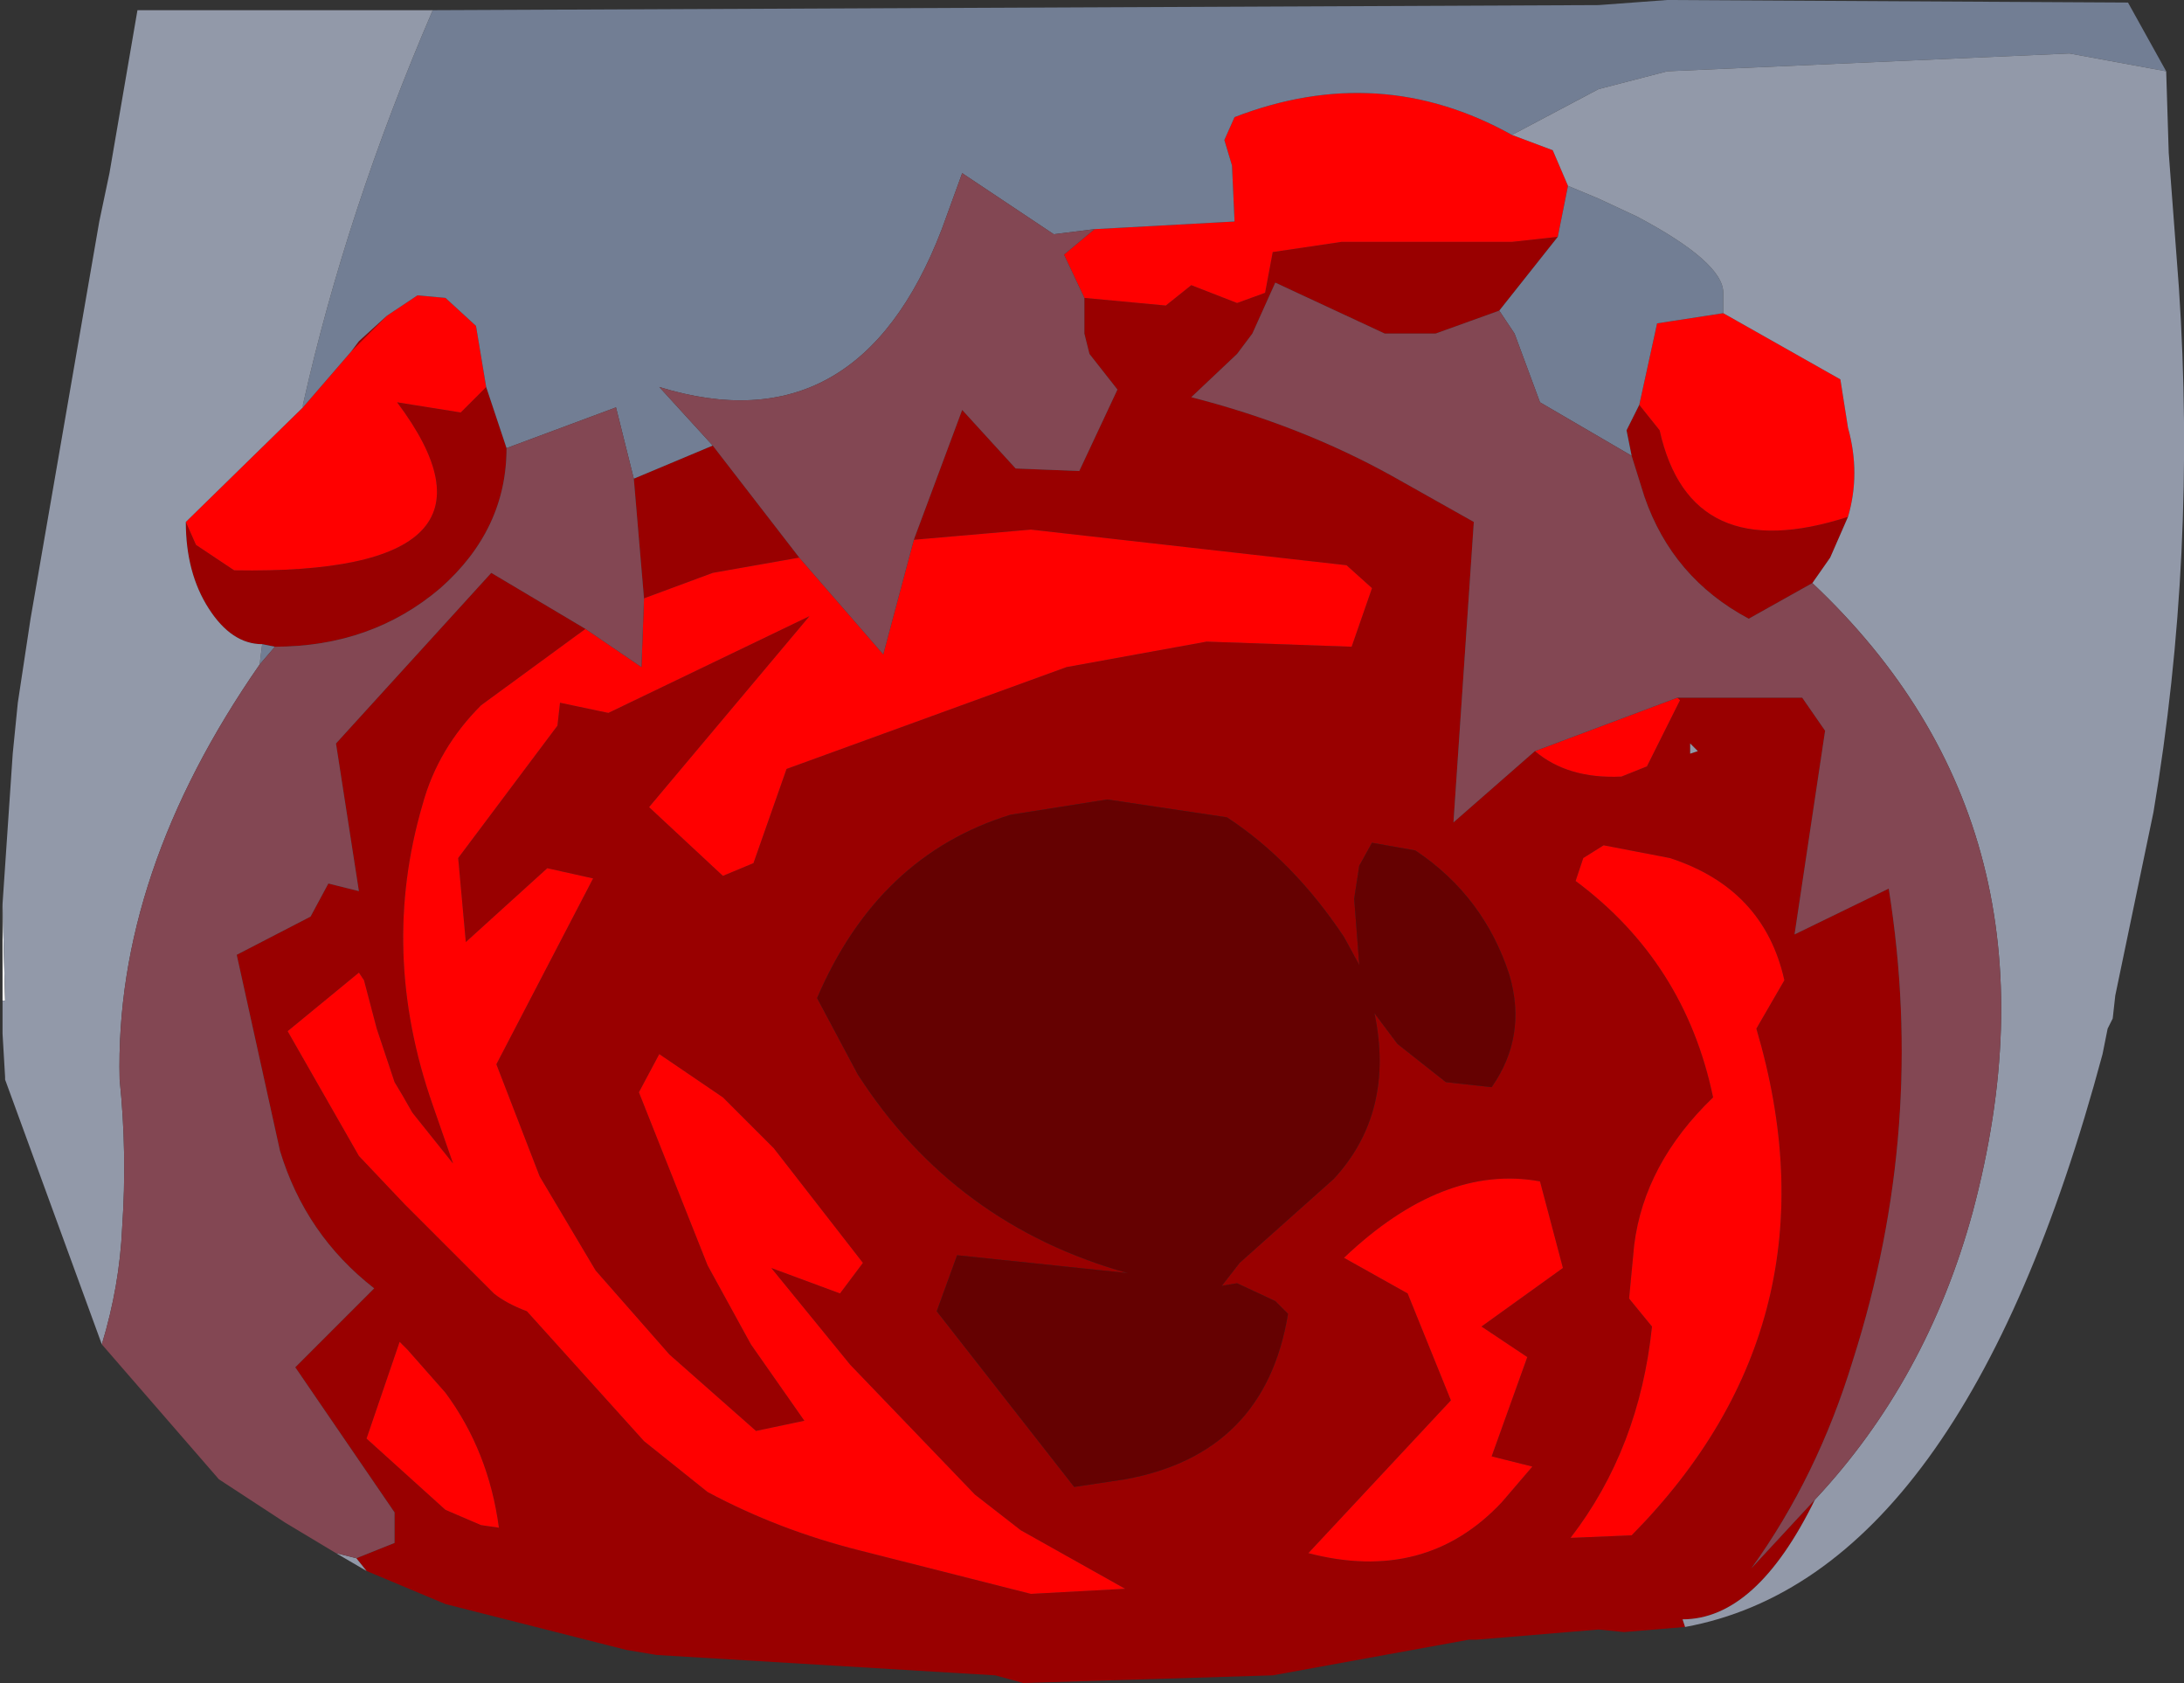 <?xml version="1.0" encoding="UTF-8" standalone="no"?>
<svg xmlns:ffdec="https://www.free-decompiler.com/flash" xmlns:xlink="http://www.w3.org/1999/xlink" ffdec:objectType="frame" height="33.05px" width="42.9px" xmlns="http://www.w3.org/2000/svg">
  <rect width="100%" height="100%" fill="#333333" stroke="none"/>
  <g transform="matrix(1.0, 0.0, 0.0, 1.0, 18.75, 30.25)">
    <use ffdec:characterId="2432" height="33.05" transform="matrix(1.0, 0.0, 0.0, 1.0, -18.75, -30.25)" width="42.9" xlink:href="#shape0"/>
  </g>
  <defs>
    <g id="shape0" transform="matrix(1.0, 0.0, 0.0, 1.0, 18.75, 30.25)">
      <path d="M-18.7 -10.6 L-18.7 -12.5 -18.65 -10.6 -18.7 -10.6" fill="#ffffff" fill-rule="evenodd" stroke="none"/>
      <path d="M17.55 -20.1 L17.2 -19.3 16.85 -18.8 15.6 -18.1 Q14.1 -18.9 13.55 -20.5 L13.3 -21.3 13.2 -21.8 13.45 -22.3 13.85 -21.8 Q14.45 -19.1 17.55 -20.1 M16.9 -0.8 Q15.75 1.55 14.3 1.55 L14.35 1.7 13.15 1.8 12.65 1.75 10.25 1.95 10.1 1.95 6.25 2.65 1.35 2.8 0.8 2.65 -5.85 2.25 -6.45 2.15 -10.0 1.25 -11.55 0.6 -11.75 0.35 -11.0 0.05 -11.0 -0.55 -12.95 -3.4 -11.4 -4.95 Q-12.75 -6.0 -13.25 -7.65 L-14.1 -11.5 -12.65 -12.25 -12.3 -12.9 -11.7 -12.75 -12.15 -15.65 -9.1 -19.0 -7.25 -17.9 -9.3 -16.4 Q-10.15 -15.55 -10.45 -14.45 -11.3 -11.55 -10.25 -8.55 L-9.85 -7.4 -10.65 -8.4 -10.85 -8.75 -11.0 -9.0 -11.35 -10.05 -11.6 -11.0 -11.7 -11.15 -13.1 -10.0 -11.7 -7.55 -10.8 -6.6 -9.05 -4.85 Q-8.8 -4.65 -8.4 -4.5 L-6.1 -1.95 -4.85 -0.95 Q-3.45 -0.2 -1.85 0.2 L1.5 1.05 3.35 0.95 1.3 -0.2 0.4 -0.9 -2.05 -3.45 -3.6 -5.35 -2.25 -4.85 -1.8 -5.45 -3.55 -7.7 -4.55 -8.7 -5.8 -9.55 -6.2 -8.8 -4.85 -5.4 -4.0 -3.85 -2.95 -2.35 -3.9 -2.15 -5.6 -3.65 -7.05 -5.3 -8.15 -7.15 -9.0 -9.35 -7.1 -13.0 -8.0 -13.2 -9.6 -11.75 -9.75 -13.4 -7.8 -16.0 -7.75 -16.45 -6.8 -16.25 -2.85 -18.15 -6.0 -14.4 -4.55 -13.05 -3.95 -13.3 -3.3 -15.15 2.2 -17.15 4.95 -17.65 7.8 -17.55 8.2 -18.7 7.7 -19.15 1.5 -19.85 -0.8 -19.65 0.15 -22.2 1.2 -21.05 2.45 -21.0 3.2 -22.6 2.65 -23.3 2.55 -23.7 2.55 -24.4 4.15 -24.25 4.65 -24.65 5.55 -24.3 6.1 -24.5 6.25 -25.3 7.6 -25.5 10.95 -25.5 11.85 -25.6 10.7 -24.15 9.45 -23.7 8.45 -23.7 6.3 -24.7 5.85 -23.7 5.55 -23.3 4.65 -22.45 Q6.8 -21.9 8.6 -20.9 L10.2 -20.0 9.8 -14.1 11.4 -15.5 Q12.05 -14.95 13.1 -15.0 L13.6 -15.2 14.25 -16.5 14.2 -16.55 16.65 -16.55 17.1 -15.9 16.5 -11.9 18.35 -12.8 Q19.1 -8.1 17.65 -3.55 16.95 -1.25 15.65 0.55 L16.9 -0.8 M-11.85 -23.35 L-11.7 -23.55 -11.15 -24.05 -11.85 -23.35 M-9.2 -22.65 L-8.8 -21.45 Q-8.8 -19.85 -10.1 -18.7 -11.45 -17.55 -13.35 -17.55 L-13.6 -17.6 Q-14.2 -17.6 -14.65 -18.3 -15.1 -19.0 -15.1 -20.0 L-14.9 -19.55 -14.15 -19.05 Q-8.4 -18.95 -10.95 -22.35 L-9.7 -22.15 -9.2 -22.65 M-6.3 -20.85 L-4.75 -21.5 -3.05 -19.3 -4.75 -19.0 -6.1 -18.5 -6.3 -20.85 M14.45 -15.65 L14.45 -15.45 14.6 -15.5 14.45 -15.65 M12.2 -12.95 Q14.35 -11.35 14.9 -8.7 13.55 -7.4 13.35 -5.8 L13.25 -4.75 13.7 -4.2 Q13.45 -1.8 12.1 -0.05 L13.3 -0.1 Q17.45 -4.3 15.75 -10.05 L16.3 -11.0 Q15.9 -12.8 14.05 -13.4 L12.75 -13.65 12.35 -13.4 12.2 -12.95 M3.0 -14.55 L1.1 -14.25 Q-1.5 -13.45 -2.7 -10.65 L-1.9 -9.15 Q0.0 -6.2 3.4 -5.25 L0.05 -5.6 -0.35 -4.5 2.35 -1.05 3.35 -1.2 Q6.1 -1.7 6.55 -4.45 L6.3 -4.7 5.55 -5.05 5.25 -5.0 5.6 -5.45 7.45 -7.1 Q8.65 -8.4 8.25 -10.35 L8.7 -9.75 9.65 -9.0 10.55 -8.9 Q11.25 -9.9 10.9 -11.1 10.4 -12.65 9.05 -13.55 L8.2 -13.7 7.95 -13.25 7.85 -12.6 7.95 -11.3 7.65 -11.85 Q6.65 -13.35 5.35 -14.2 L3.0 -14.55 M8.9 -4.85 L9.75 -2.75 6.95 0.25 Q9.25 0.85 10.75 -0.75 L11.35 -1.45 10.55 -1.65 11.25 -3.6 10.35 -4.2 11.95 -5.35 11.5 -7.05 Q9.6 -7.4 7.65 -5.55 L8.9 -4.85 M-10.9 -3.9 L-11.55 -2.0 -10.0 -0.6 -9.3 -0.3 -8.95 -0.25 Q-9.15 -1.75 -10.0 -2.9 L-10.75 -3.75 -10.9 -3.9" fill="#990000" fill-rule="evenodd" stroke="none"/>
      <path d="M3.0 -14.55 L5.35 -14.2 Q6.65 -13.35 7.65 -11.85 L7.95 -11.3 7.85 -12.6 7.95 -13.25 8.2 -13.7 9.05 -13.55 Q10.4 -12.65 10.9 -11.1 11.25 -9.9 10.55 -8.9 L9.65 -9.0 8.7 -9.75 8.25 -10.35 Q8.65 -8.4 7.45 -7.1 L5.6 -5.45 5.25 -5.0 5.55 -5.05 6.3 -4.7 6.55 -4.45 Q6.1 -1.7 3.35 -1.2 L2.35 -1.05 -0.35 -4.5 0.05 -5.6 3.4 -5.25 Q0.0 -6.2 -1.9 -9.15 L-2.7 -10.65 Q-1.5 -13.45 1.1 -14.25 L3.0 -14.55" fill="#650101" fill-rule="evenodd" stroke="none"/>
      <path d="M10.95 -27.6 L11.75 -27.3 12.05 -26.6 11.85 -25.6 10.95 -25.5 7.6 -25.5 6.25 -25.3 6.1 -24.5 5.55 -24.3 4.65 -24.65 4.15 -24.25 2.55 -24.4 2.15 -25.25 2.75 -25.75 5.5 -25.9 5.45 -27.0 5.3 -27.5 5.5 -27.95 Q8.35 -29.05 10.95 -27.6 M15.1 -24.1 L17.4 -22.8 17.55 -21.85 Q17.8 -20.95 17.55 -20.1 14.45 -19.1 13.85 -21.8 L13.45 -22.3 13.8 -23.9 15.1 -24.1 M-12.8 -22.25 L-11.85 -23.35 -11.15 -24.05 -10.55 -24.45 -10.0 -24.4 -9.4 -23.85 -9.2 -22.65 -9.7 -22.15 -10.95 -22.35 Q-8.4 -18.95 -14.15 -19.05 L-14.9 -19.55 -15.1 -20.0 -12.8 -22.25 M11.4 -15.5 L14.2 -16.55 14.25 -16.5 13.6 -15.2 13.1 -15.0 Q12.05 -14.95 11.4 -15.5 M12.2 -12.95 L12.35 -13.4 12.75 -13.65 14.05 -13.4 Q15.9 -12.8 16.3 -11.0 L15.75 -10.05 Q17.45 -4.3 13.3 -0.1 L12.1 -0.05 Q13.45 -1.8 13.7 -4.2 L13.25 -4.75 13.35 -5.8 Q13.55 -7.4 14.9 -8.7 14.35 -11.35 12.2 -12.95 M-0.8 -19.65 L1.5 -19.85 7.7 -19.15 8.2 -18.7 7.8 -17.55 4.95 -17.65 2.2 -17.15 -3.3 -15.15 -3.95 -13.3 -4.55 -13.05 -6.0 -14.4 -2.85 -18.15 -6.8 -16.25 -7.75 -16.45 -7.8 -16.0 -9.75 -13.4 -9.6 -11.75 -8.0 -13.2 -7.1 -13.0 -9.0 -9.35 -8.15 -7.15 -7.05 -5.3 -5.6 -3.65 -3.9 -2.15 -2.95 -2.35 -4.0 -3.85 -4.85 -5.4 -6.2 -8.8 -5.8 -9.55 -4.55 -8.7 -3.55 -7.7 -1.8 -5.45 -2.25 -4.85 -3.6 -5.35 -2.05 -3.45 0.4 -0.9 1.3 -0.2 3.35 0.95 1.5 1.05 -1.85 0.2 Q-3.45 -0.2 -4.85 -0.95 L-6.1 -1.95 -8.4 -4.5 Q-8.8 -4.65 -9.05 -4.85 L-10.8 -6.6 -11.7 -7.55 -13.1 -10.0 -11.7 -11.15 -11.6 -11.0 -11.35 -10.05 -11.0 -9.0 -10.85 -8.75 -10.65 -8.4 -9.85 -7.4 -10.25 -8.55 Q-11.3 -11.55 -10.45 -14.45 -10.15 -15.55 -9.3 -16.4 L-7.25 -17.9 -6.15 -17.15 -6.1 -18.5 -4.75 -19.0 -3.05 -19.3 -1.4 -17.4 -0.8 -19.65 M8.9 -4.85 L7.65 -5.55 Q9.6 -7.4 11.5 -7.05 L11.95 -5.35 10.35 -4.2 11.25 -3.6 10.55 -1.65 11.35 -1.45 10.75 -0.75 Q9.25 0.85 6.95 0.25 L9.75 -2.75 8.9 -4.85 M-10.9 -3.9 L-10.75 -3.75 -10.0 -2.9 Q-9.15 -1.75 -8.95 -0.25 L-9.3 -0.3 -10.0 -0.6 -11.55 -2.0 -10.9 -3.9" fill="#ff0000" fill-rule="evenodd" stroke="none"/>
      <path d="M23.8 -28.85 L21.9 -29.2 14.0 -28.85 12.65 -28.5 10.95 -27.6 Q8.35 -29.05 5.5 -27.95 L5.3 -27.5 5.45 -27.0 5.5 -25.9 2.75 -25.75 1.95 -25.65 0.15 -26.85 -0.25 -25.75 Q-1.9 -21.45 -5.8 -22.65 L-4.75 -21.5 -6.3 -20.85 -6.65 -22.25 -8.8 -21.45 -9.2 -22.65 -9.4 -23.85 -10.0 -24.4 -10.55 -24.45 -11.15 -24.05 -11.7 -23.55 -11.85 -23.35 -12.8 -22.25 -12.8 -22.3 Q-11.95 -26.1 -10.25 -30.05 L12.65 -30.15 14.0 -30.25 23.05 -30.2 23.8 -28.85 M12.05 -26.6 L12.65 -26.35 13.4 -26.0 Q15.1 -25.1 15.1 -24.5 L15.1 -24.1 13.8 -23.9 13.45 -22.3 13.2 -21.8 13.3 -21.3 11.5 -22.35 11.0 -23.7 10.7 -24.15 11.85 -25.6 12.05 -26.6 M-13.6 -17.6 L-13.35 -17.55 -13.65 -17.2 -13.6 -17.6" fill="#727e94" fill-rule="evenodd" stroke="none"/>
      <path d="M10.95 -27.6 L12.65 -28.5 14.0 -28.85 21.9 -29.2 23.8 -28.85 23.85 -27.25 24.05 -24.6 Q24.4 -19.35 23.55 -14.3 L22.8 -10.7 22.75 -10.25 22.65 -10.05 22.55 -9.55 Q19.8 0.7 14.35 1.7 L14.3 1.55 Q15.75 1.55 16.9 -0.8 19.1 -3.15 20.0 -6.45 22.0 -13.95 16.85 -18.8 L17.2 -19.3 17.55 -20.1 Q17.8 -20.95 17.55 -21.85 L17.4 -22.8 15.1 -24.1 15.1 -24.5 Q15.1 -25.1 13.4 -26.0 L12.65 -26.35 12.05 -26.6 11.75 -27.3 10.95 -27.6 M-10.25 -30.05 Q-11.95 -26.1 -12.8 -22.3 L-12.8 -22.25 -15.1 -20.0 Q-15.1 -19.0 -14.65 -18.3 -14.2 -17.6 -13.6 -17.6 L-13.65 -17.2 Q-16.5 -13.1 -16.4 -9.05 -16.25 -7.6 -16.35 -6.15 -16.4 -5.0 -16.75 -3.85 L-18.65 -9.05 -18.65 -9.1 -18.7 -9.95 -18.7 -10.6 -18.65 -10.6 -18.7 -12.5 -18.5 -15.45 -18.4 -16.45 -18.15 -18.1 -16.8 -25.9 -16.6 -26.85 -16.05 -30.05 -10.25 -30.05 M14.45 -15.65 L14.6 -15.5 14.45 -15.45 14.45 -15.65 M-11.75 0.35 L-11.55 0.6 -12.15 0.25 -11.75 0.35" fill="#9299a9" fill-rule="evenodd" stroke="none"/>
      <path d="M16.85 -18.8 Q22.0 -13.95 20.0 -6.45 19.1 -3.15 16.9 -0.8 L15.65 0.55 Q16.95 -1.25 17.65 -3.55 19.1 -8.1 18.35 -12.8 L16.5 -11.9 17.1 -15.9 16.65 -16.55 14.2 -16.55 11.4 -15.5 9.8 -14.1 10.2 -20.0 8.6 -20.9 Q6.8 -21.9 4.65 -22.45 L5.55 -23.3 5.85 -23.7 6.3 -24.7 8.45 -23.7 9.45 -23.7 10.7 -24.15 11.0 -23.7 11.5 -22.35 13.3 -21.3 13.55 -20.5 Q14.1 -18.9 15.6 -18.1 L16.85 -18.8 M-8.8 -21.45 L-6.65 -22.25 -6.3 -20.85 -6.1 -18.5 -6.15 -17.15 -7.25 -17.9 -9.1 -19.0 -12.15 -15.65 -11.7 -12.75 -12.3 -12.9 -12.65 -12.25 -14.1 -11.5 -13.25 -7.65 Q-12.75 -6.0 -11.4 -4.95 L-12.95 -3.4 -11.0 -0.55 -11.0 0.05 -11.75 0.35 -12.15 0.25 -13.15 -0.35 -14.45 -1.2 -16.75 -3.85 Q-16.4 -5.0 -16.35 -6.15 -16.25 -7.6 -16.4 -9.05 -16.5 -13.1 -13.65 -17.2 L-13.35 -17.55 Q-11.45 -17.55 -10.1 -18.7 -8.8 -19.85 -8.8 -21.45 M-4.75 -21.5 L-5.8 -22.65 Q-1.9 -21.45 -0.25 -25.75 L0.15 -26.85 1.95 -25.65 2.75 -25.75 2.15 -25.25 2.55 -24.4 2.55 -23.7 2.65 -23.3 3.2 -22.6 2.45 -21.0 1.2 -21.05 0.15 -22.2 -0.8 -19.65 -1.4 -17.4 -3.05 -19.3 -4.75 -21.5" fill="#834753" fill-rule="evenodd" stroke="none"/>
    </g>
  </defs>
</svg>
